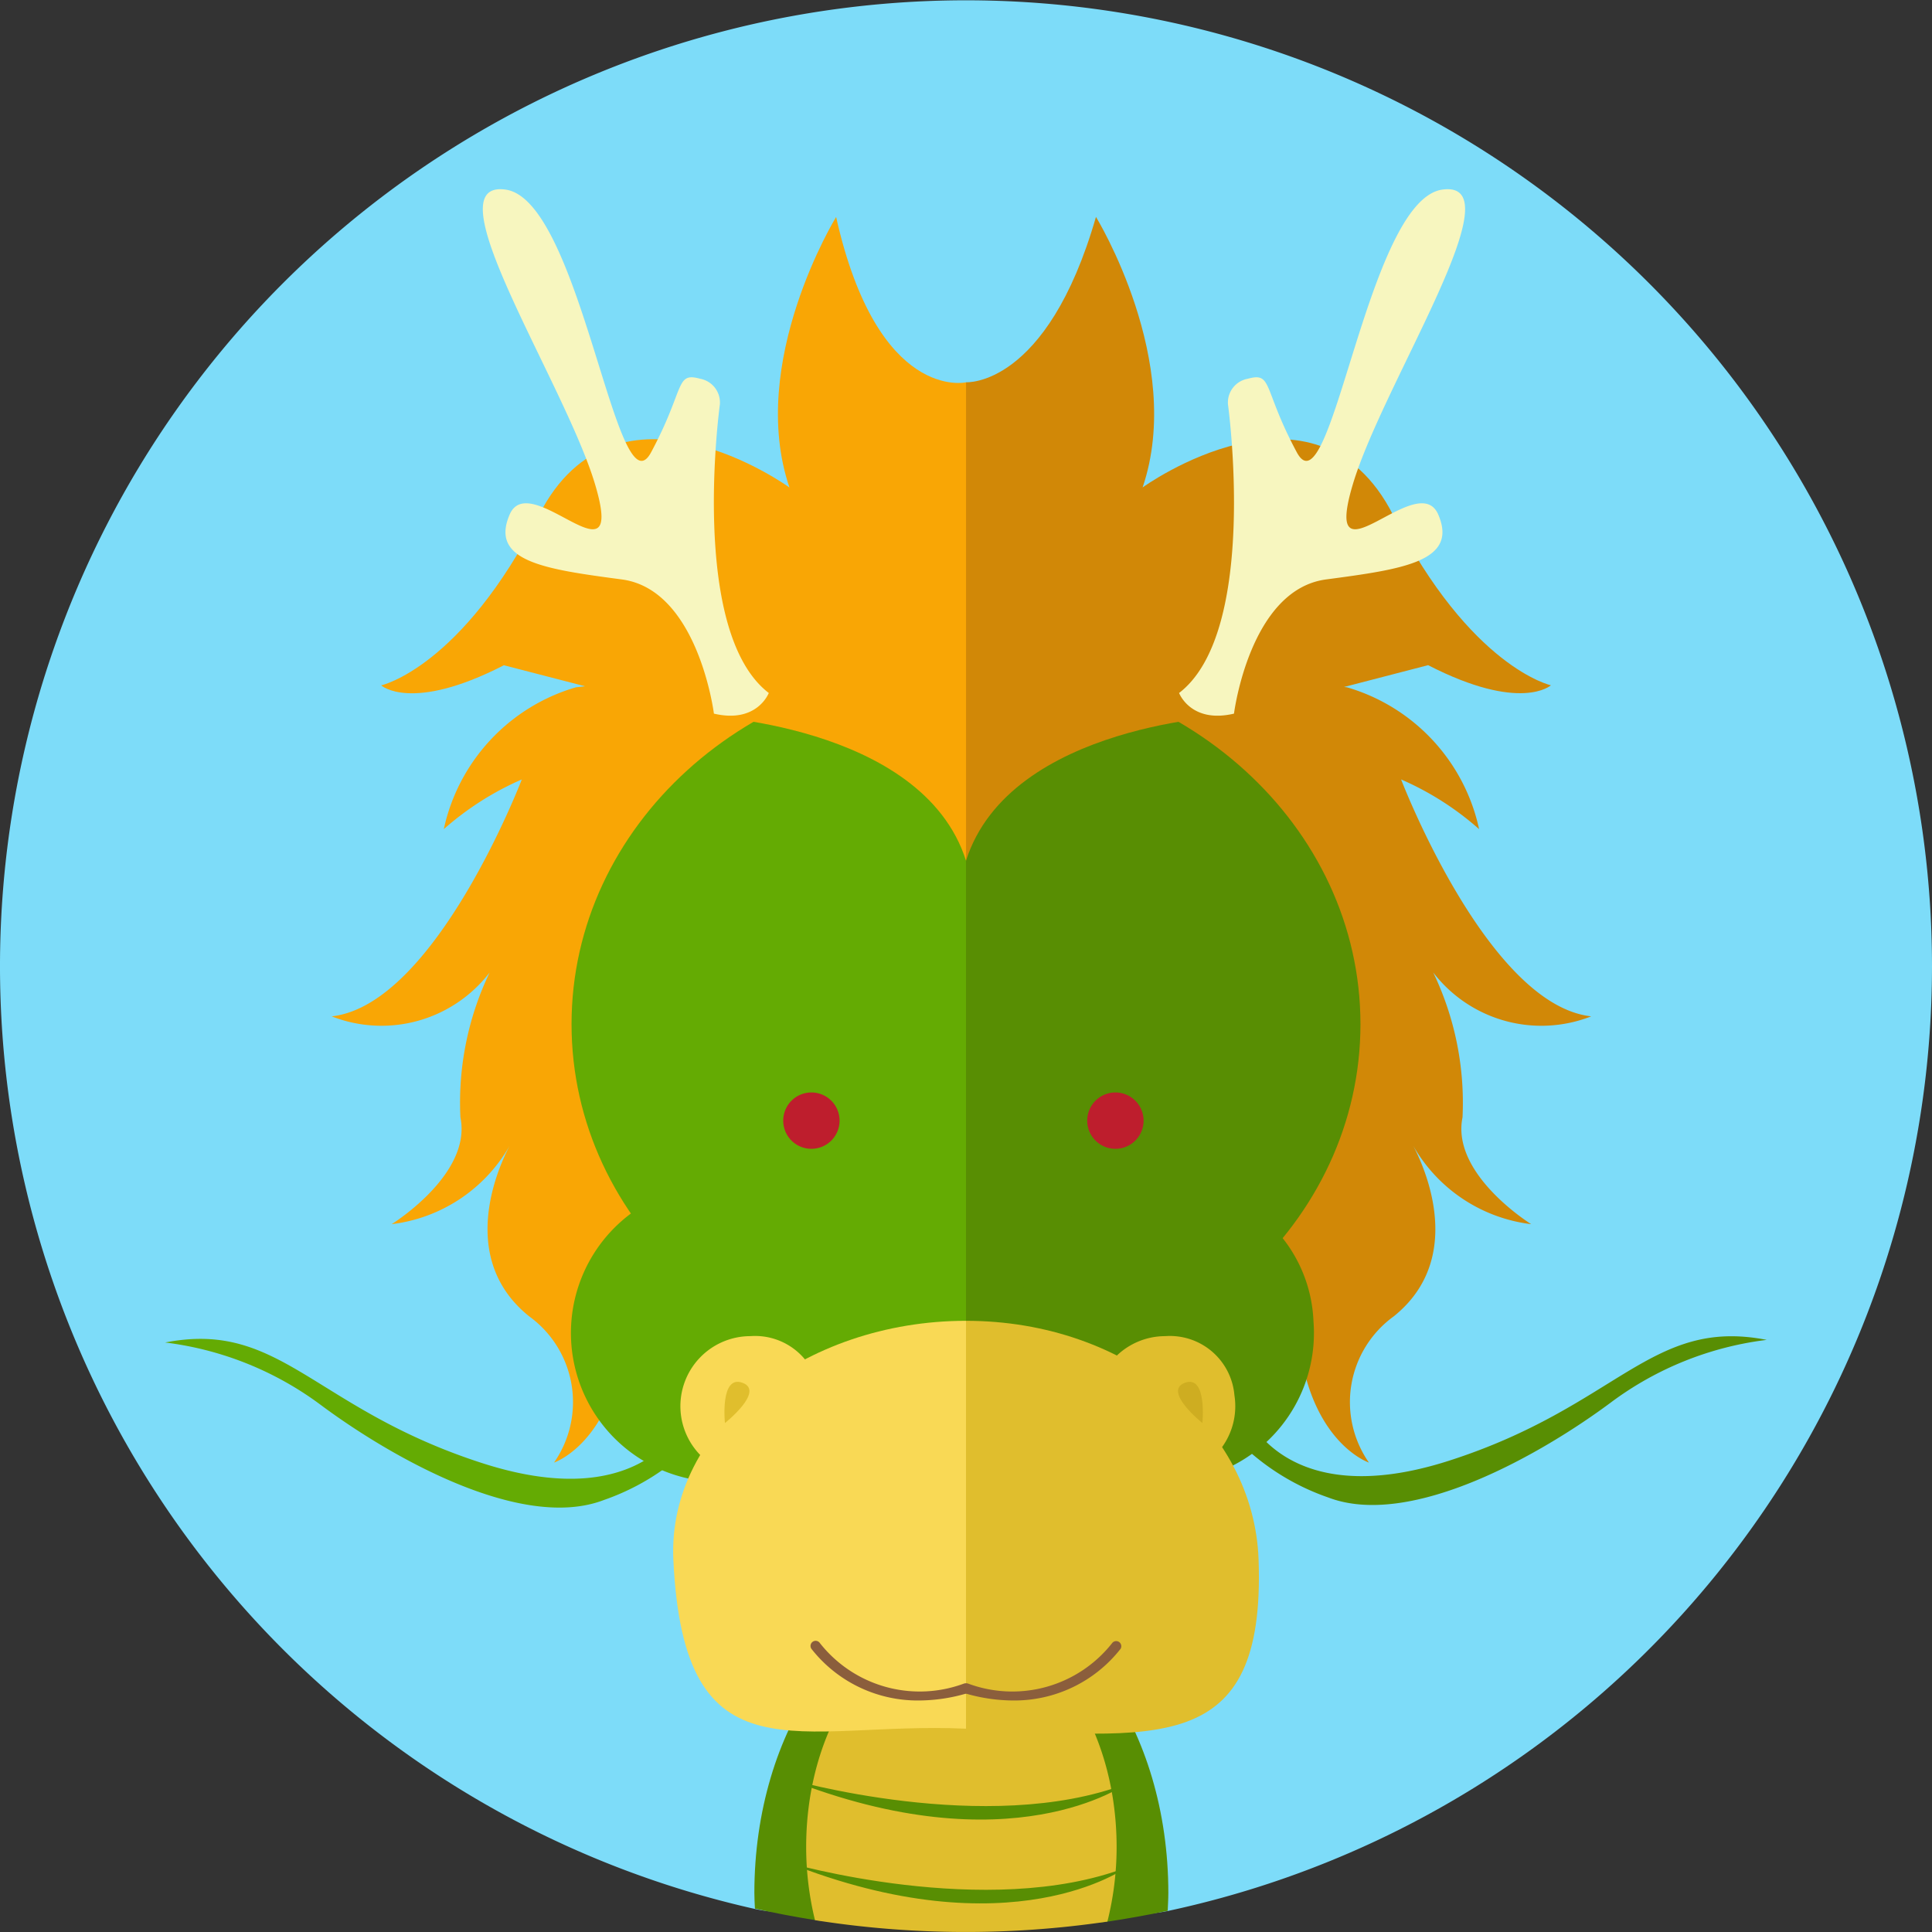 <svg xmlns="http://www.w3.org/2000/svg" width="48" height="48" viewBox="0 0 48 48">
    <rect x="0" y="0" width="48" height="48" fill="#333333" stroke="none"/>
    <defs>
        <style>
            .cls-1{fill:#7ddcf9}.cls-2{fill:#588e03}.cls-3{fill:#e0be2d}.cls-4{fill:#f9a605}.cls-5{fill:#d18807}.cls-6{fill:#64ab03}.cls-7{fill:#f7f6bf}.cls-8{fill:#f9d955}.cls-9{fill:#cead21}.cls-10{fill:#be1e2d}.cls-11{fill:#8b5e3c}
        </style>
    </defs>
    <g id="icon_dragon" transform="translate(-24 -228)">
        <path id="Path_279" d="M302.962 215.425a24.01 24.01 0 0 1-18.973 23.475c-1.621.345-3.029-.691-4.753-.691-1.8 0-3.833 1.02-5.521.643a24 24 0 1 1 29.247-23.425z" class="cls-1" data-name="Path 279" transform="translate(-230.962 36.575)"/>
        <path id="Path_280" d="M280.408 234.412c-2.839 0-5.142 3.292-5.142 7.35 0 .132.008.259.014.389q.737.165 1.491.284c1.223.195 2.574-.417 3.851-.417 1.185 0 2.253.627 3.393.46q.768-.114 1.52-.273c.006-.147.016-.293.016-.442 0-4.063-2.302-7.351-5.143-7.351z" class="cls-2" data-name="Path 280" transform="translate(-232.524 33.268)"/>
        <path id="Path_281" d="M280.517 235.166c-2.13 0-3.857 2.467-3.857 5.512a7.655 7.655 0 0 0 .219 1.818 24.063 24.063 0 0 0 7.265.035 7.6 7.6 0 0 0 .229-1.854c-.001-3.044-1.727-5.511-3.856-5.511z" class="cls-3" data-name="Path 281" transform="translate(-232.631 33.21)"/>
        <g id="Group_155" data-name="Group 155" transform="translate(28.107 232.701)">
            <path id="Path_282" d="M269.956 209.879a4.707 4.707 0 0 0-3.282 3.524 7.361 7.361 0 0 1 1.938-1.235s-2.144 5.6-4.723 5.886a3.388 3.388 0 0 0 3.924-1.09 7.468 7.468 0 0 0-.726 3.6c.291 1.417-1.708 2.653-1.708 2.653a3.917 3.917 0 0 0 2.979-2.034s-1.6 2.688.437 4.324a2.63 2.63 0 0 1 .618 3.633s1.2-.4 1.635-2.4a2.821 2.821 0 0 0 2.77 1.234c1.735-.362 1.99-10.1 1.99-10.1l-1.2-8.538z" class="cls-4" data-name="Path 282" transform="translate(-259.755 -197.504)"/>
            <path id="Path_283" d="M290.729 209.879a4.706 4.706 0 0 1 3.282 3.524 7.333 7.333 0 0 0-1.938-1.235s2.143 5.6 4.723 5.886a3.389 3.389 0 0 1-3.925-1.09 7.486 7.486 0 0 1 .728 3.6c-.291 1.417 1.706 2.653 1.706 2.653a3.918 3.918 0 0 1-2.979-2.034s1.6 2.688-.435 4.324a2.629 2.629 0 0 0-.618 3.633s-1.2-.4-1.637-2.4a2.819 2.819 0 0 1-2.768 1.234c-1.736-.362-1.991-10.1-1.991-10.1l1.2-8.538z" class="cls-5" data-name="Path 283" transform="translate(-261.37 -197.504)"/>
            <path id="Path_284" d="M280.77 209.334l-2.3 8.276 2.3 9.553c5.413 0 9.8-3.991 9.8-8.915s-4.387-8.914-9.8-8.914z" class="cls-2" data-name="Path 284" transform="translate(-260.877 -197.504)"/>
            <path id="Path_285" d="M287.426 209.65s-5.577.187-6.666 3.61l-2.427-7.188 2.427-4.7s2.007.136 3.229-4.108c0 0 2.217 3.609 1.159 6.721 0 0 4.293-3.111 6.223.685s3.921 4.231 3.921 4.231-.747.684-3.051-.5z" class="cls-5" data-name="Path 285" transform="translate(-260.867 -196.576)"/>
            <path id="Path_286" d="M280.145 209.334c-5.413 0-9.8 3.991-9.8 8.914s4.388 8.915 9.8 8.915z" class="cls-6" data-name="Path 286" transform="translate(-260.252 -197.504)"/>
            <path id="Path_287" d="M273.086 209.65s5.577.187 6.666 3.61v-11.886s-2.193.5-3.228-4.108c0 0-2.218 3.609-1.159 6.721 0 0-4.294-3.111-6.223.685s-3.921 4.231-3.921 4.231.746.684 3.049-.5z" class="cls-4" data-name="Path 287" transform="translate(-259.858 -196.576)"/>
            <path id="Path_288" d="M273.846 201.866s-.777 5.641 1.215 7.168c0 0-.289.766-1.363.513 0 0-.39-3.081-2.288-3.334s-3.293-.443-2.786-1.614 2.916 1.91 2.121-.75c-.752-2.519-4.1-7.576-2.226-7.322s2.765 8.119 3.618 6.528.594-2 1.219-1.828a.6.6 0 0 1 .49.639z" class="cls-7" data-name="Path 288" transform="translate(-260.068 -196.518)"/>
            <path id="Path_289" d="M287.912 201.866s.777 5.641-1.215 7.168c0 0 .29.766 1.364.513 0 0 .389-3.081 2.288-3.334s3.293-.443 2.786-1.614-2.917 1.91-2.121-.75c.752-2.519 4.1-7.576 2.227-7.322s-2.765 8.119-3.619 6.528-.593-2-1.218-1.828a.6.6 0 0 0-.492.639z" class="cls-7" data-name="Path 289" transform="translate(-261.51 -196.518)"/>
            <path id="Path_290" d="M277.718 226.7a3.7 3.7 0 1 1-3.687-3.407 3.555 3.555 0 0 1 3.687 3.407z" class="cls-6" data-name="Path 290" transform="translate(-260.252 -198.577)"/>
            <path id="Path_291" d="M272.4 229.278s-.914 2.621-5.106 1.273-5.011-3.564-7.886-3a8.137 8.137 0 0 1 3.873 1.557c1.667 1.24 4.951 3.154 7.027 2.356a5.862 5.862 0 0 0 2.886-2.182z" class="cls-6" data-name="Path 291" transform="translate(-259.411 -198.898)"/>
            <path id="Path_292" d="M288.372 229.208s.914 2.621 5.106 1.273 5.01-3.564 7.886-3a8.127 8.127 0 0 0-3.874 1.557c-1.667 1.241-4.951 3.154-7.026 2.356a5.862 5.862 0 0 1-2.886-2.182z" class="cls-2" data-name="Path 292" transform="translate(-261.578 -198.893)"/>
            <path id="Path_293" d="M289.7 226.7a3.7 3.7 0 1 1-3.688-3.407 3.555 3.555 0 0 1 3.688 3.407z" class="cls-2" data-name="Path 293" transform="translate(-261.174 -198.577)"/>
            <g id="Group_152" data-name="Group 152" transform="translate(12.617 28.114)">
                <path id="Path_294" d="M280.858 226.975l-.524 2.061-.73 2.868 1.254 5.2c4.728.211 7.447.747 7.268-4.2-.117-3.27-3.253-5.928-7.268-5.929z" class="cls-3" data-name="Path 294" transform="translate(-273.581 -226.975)"/>
                <path id="Path_295" d="M280.356 226.975c-4.015 0-7.424 2.66-7.271 5.934.262 5.6 3.1 4.009 7.271 4.2v-10.13z" class="cls-8" data-name="Path 295" transform="translate(-273.08 -226.975)"/>
                <path id="Path_296" d="M276.735 228.857a1.74 1.74 0 1 1-1.719-1.469 1.608 1.608 0 0 1 1.719 1.469z" class="cls-8" data-name="Path 296" transform="translate(-273.096 -227.007)"/>
                <path id="Path_297" d="M287.9 228.857a1.74 1.74 0 1 1-1.72-1.469 1.609 1.609 0 0 1 1.72 1.469z" class="cls-3" data-name="Path 297" transform="translate(-273.955 -227.007)"/>
            </g>
            <path id="Path_298" d="M274.473 229.642s1-.794.436-1-.436 1-.436 1z" class="cls-3" data-name="Path 298" transform="translate(-260.569 -198.988)"/>
            <path id="Path_299" d="M287.274 229.642s-.994-.794-.435-1 .435 1 .435 1z" class="cls-9" data-name="Path 299" transform="translate(-261.508 -198.988)"/>
            <path id="Path_300" d="M285.625 221.529a.7.7 0 1 1-.7-.7.7.7 0 0 1 .7.7z" class="cls-10" data-name="Path 300" transform="translate(-261.32 -198.388)"/>
            <path id="Path_301" d="M277.442 221.529a.7.7 0 1 1-.7-.7.7.7 0 0 1 .7.7z" class="cls-10" data-name="Path 301" transform="translate(-260.69 -198.388)"/>
            <g id="Group_153" data-name="Group 153" transform="translate(16.031 36.065)">
                <path id="Path_302" d="M279.472 237.07a3.355 3.355 0 0 1-2.673-1.284.127.127 0 0 1 .211-.142 3.158 3.158 0 0 0 3.576 1.007.126.126 0 0 1 .157.087.127.127 0 0 1-.088.157 4.269 4.269 0 0 1-1.183.175z" class="cls-11" data-name="Path 302" transform="translate(-276.778 -235.588)"/>
            </g>
            <g id="Group_154" data-name="Group 154" transform="translate(19.787 36.065)">
                <path id="Path_303" d="M282.122 237.07a3.352 3.352 0 0 0 2.672-1.284.127.127 0 0 0-.21-.142 3.158 3.158 0 0 1-3.576 1.007.127.127 0 1 0-.07.244 4.28 4.28 0 0 0 1.184.175z" class="cls-11" data-name="Path 303" transform="translate(-280.847 -235.588)"/>
            </g>
        </g>
        <path id="Path_304" d="M276.154 239.3s4.968 1.44 8.421.125c0-.004-2.857 2.082-8.421-.125z" class="cls-2" data-name="Path 304" transform="translate(-232.592 32.893)"/>
        <path id="Path_305" d="M276.154 241.554s4.968 1.441 8.421.124c0 0-2.857 2.088-8.421-.124z" class="cls-2" data-name="Path 305" transform="translate(-232.592 32.719)"/>
    </g>
</svg>
